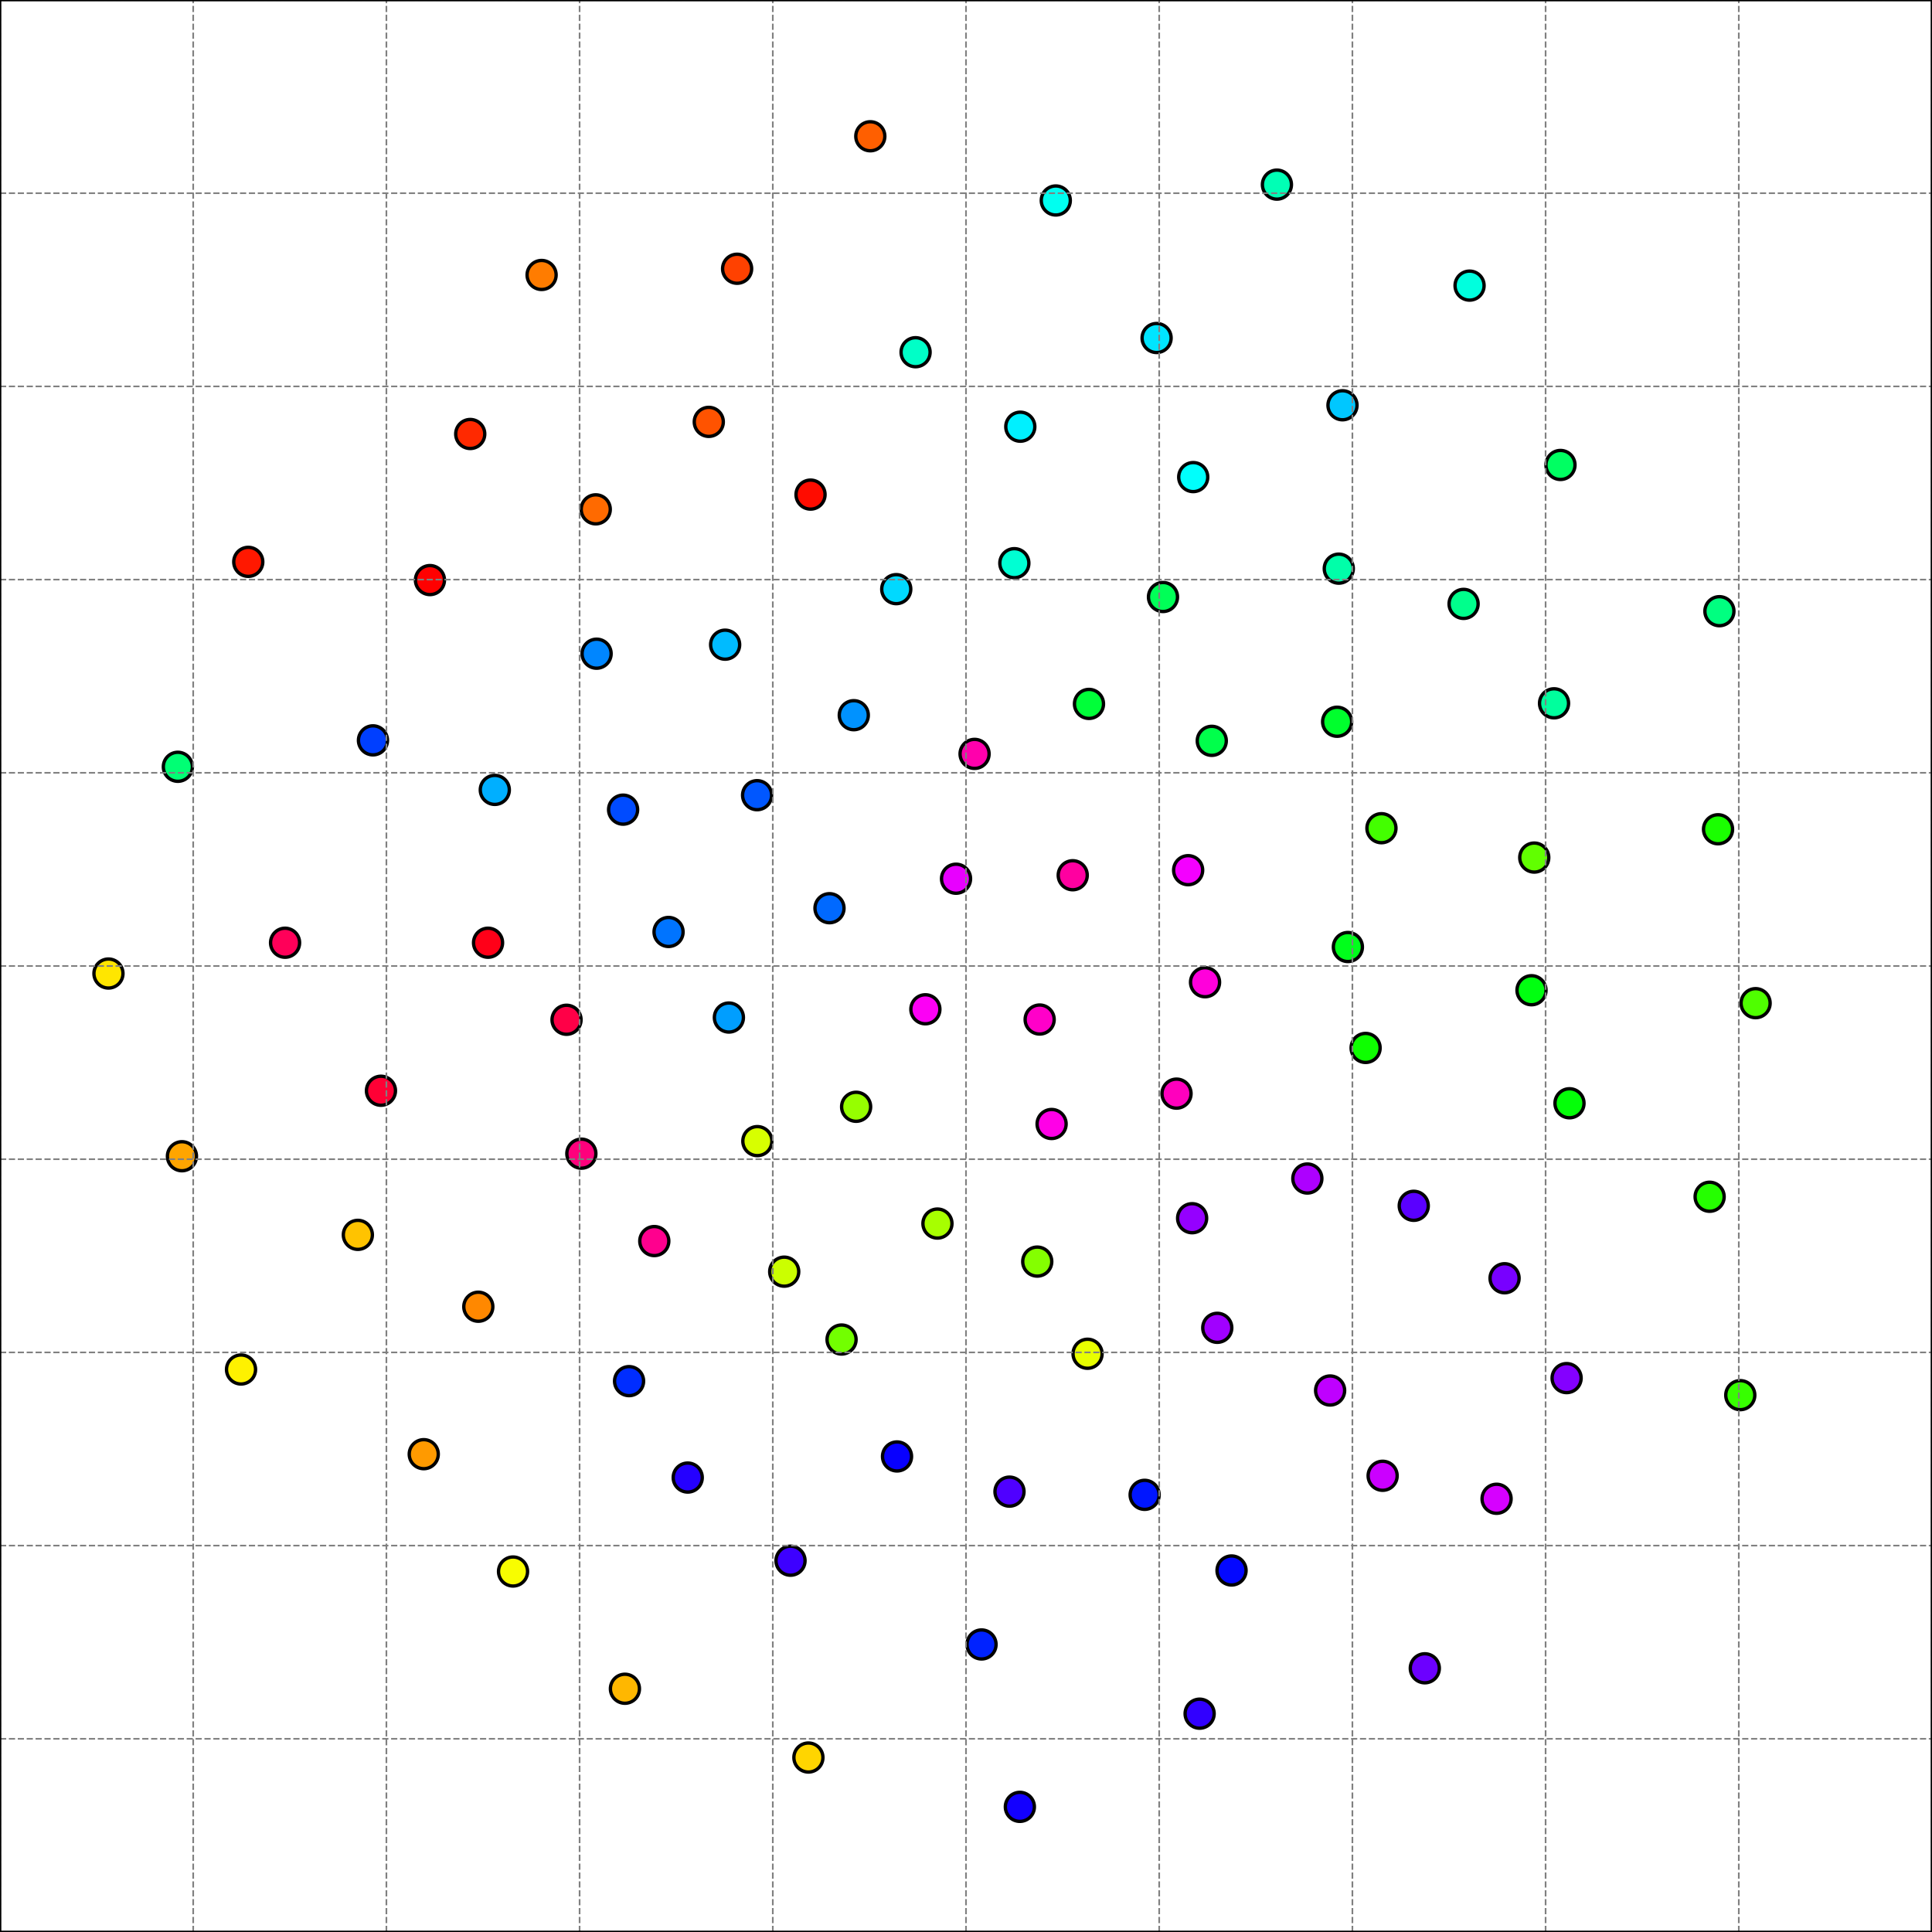<?xml version="1.0" encoding="utf-8" standalone="no"?>
<!DOCTYPE svg PUBLIC "-//W3C//DTD SVG 1.1//EN"
  "http://www.w3.org/Graphics/SVG/1.1/DTD/svg11.dtd">
<svg xmlns:xlink="http://www.w3.org/1999/xlink" width="576pt" height="576pt" viewBox="0 0 576 576" xmlns="http://www.w3.org/2000/svg" version="1.1">
 <defs>
  <style type="text/css">*{stroke-linejoin: round; stroke-linecap: butt}</style>
 </defs>
 <g id="figure_1">
  <g id="patch_1">
   <path d="M 0 576 
L 576 576 
L 576 0 
L 0 0 
z
" style="fill: #ffffff"/>
  </g>
  <g id="axes_1">
   <g id="patch_2">
    <path d="M 0 576 
L 576 576 
L 576 0 
L 0 0 
z
" style="fill: #ffffff"/>
   </g>
   <g id="PathCollection_1">
    <defs>
     <path id="C0_0_012a105fc5" d="M 0 4.33 
C 1.148 4.33 2.25 3.874 3.062 3.062 
C 3.874 2.25 4.33 1.148 4.33 -0 
C 4.33 -1.148 3.874 -2.25 3.062 -3.062 
C 2.25 -3.874 1.148 -4.33 0 -4.33 
C -1.148 -4.33 -2.25 -3.874 -3.062 -3.062 
C -3.874 -2.25 -4.33 -1.148 -4.33 0 
C -4.33 1.148 -3.874 2.25 -3.062 3.062 
C -2.25 3.874 -1.148 4.33 0 4.33 
z
"/>
    </defs>
    <g clip-path="url(#pe89b38ee9e)">
     <use xlink:href="#C0_0_012a105fc5" x="355.416" y="363.194" style="fill: #9500ff; stroke: #000000"/>
    </g>
    <g clip-path="url(#pe89b38ee9e)">
     <use xlink:href="#C0_0_012a105fc5" x="467.922" y="328.924" style="fill: #04ff08; stroke: #000000"/>
    </g>
    <g clip-path="url(#pe89b38ee9e)">
     <use xlink:href="#C0_0_012a105fc5" x="185.771" y="241.387" style="fill: #004bff; stroke: #000000"/>
    </g>
    <g clip-path="url(#pe89b38ee9e)">
     <use xlink:href="#C0_0_012a105fc5" x="367.168" y="468.218" style="fill: #0408ff; stroke: #000000"/>
    </g>
    <g clip-path="url(#pe89b38ee9e)">
     <use xlink:href="#C0_0_012a105fc5" x="509.703" y="356.797" style="fill: #25ff00; stroke: #000000"/>
    </g>
    <g clip-path="url(#pe89b38ee9e)">
     <use xlink:href="#C0_0_012a105fc5" x="512.62" y="182.22" style="fill: #00ff80; stroke: #000000"/>
    </g>
    <g clip-path="url(#pe89b38ee9e)">
     <use xlink:href="#C0_0_012a105fc5" x="324.243" y="403.604" style="fill: #e8ff00; stroke: #000000"/>
    </g>
    <g clip-path="url(#pe89b38ee9e)">
     <use xlink:href="#C0_0_012a105fc5" x="355.743" y="142.239" style="fill: #00fffc; stroke: #000000"/>
    </g>
    <g clip-path="url(#pe89b38ee9e)">
     <use xlink:href="#C0_0_012a105fc5" x="275.888" y="300.903" style="fill: #fc00f5; stroke: #000000"/>
    </g>
    <g clip-path="url(#pe89b38ee9e)">
     <use xlink:href="#C0_0_012a105fc5" x="448.569" y="381.093" style="fill: #7800ff; stroke: #000000"/>
    </g>
    <g clip-path="url(#pe89b38ee9e)">
     <use xlink:href="#C0_0_012a105fc5" x="219.76" y="80.124" style="fill: #ff4100; stroke: #000000"/>
    </g>
    <g clip-path="url(#pe89b38ee9e)">
     <use xlink:href="#C0_0_012a105fc5" x="438.132" y="85.152" style="fill: #00ffde; stroke: #000000"/>
    </g>
    <g clip-path="url(#pe89b38ee9e)">
     <use xlink:href="#C0_0_012a105fc5" x="74.018" y="167.509" style="fill: #ff1800; stroke: #000000"/>
    </g>
    <g clip-path="url(#pe89b38ee9e)">
     <use xlink:href="#C0_0_012a105fc5" x="424.789" y="497.379" style="fill: #6c00ff; stroke: #000000"/>
    </g>
    <g clip-path="url(#pe89b38ee9e)">
     <use xlink:href="#C0_0_012a105fc5" x="401.855" y="282.341" style="fill: #00ff1b; stroke: #000000"/>
    </g>
    <g clip-path="url(#pe89b38ee9e)">
     <use xlink:href="#C0_0_012a105fc5" x="465.234" y="138.622" style="fill: #00ff62; stroke: #000000"/>
    </g>
    <g clip-path="url(#pe89b38ee9e)">
     <use xlink:href="#C0_0_012a105fc5" x="259.471" y="40.627" style="fill: #ff5f00; stroke: #000000"/>
    </g>
    <g clip-path="url(#pe89b38ee9e)">
     <use xlink:href="#C0_0_012a105fc5" x="292.633" y="490.274" style="fill: #0022ff; stroke: #000000"/>
    </g>
    <g clip-path="url(#pe89b38ee9e)">
     <use xlink:href="#C0_0_012a105fc5" x="309.959" y="303.959" style="fill: #ff00c9; stroke: #000000"/>
    </g>
    <g clip-path="url(#pe89b38ee9e)">
     <use xlink:href="#C0_0_012a105fc5" x="195.068" y="370.008" style="fill: #ff008e; stroke: #000000"/>
    </g>
    <g clip-path="url(#pe89b38ee9e)">
     <use xlink:href="#C0_0_012a105fc5" x="518.842" y="415.944" style="fill: #37ff00; stroke: #000000"/>
    </g>
    <g clip-path="url(#pe89b38ee9e)">
     <use xlink:href="#C0_0_012a105fc5" x="304.059" y="538.69" style="fill: #1300ff; stroke: #000000"/>
    </g>
    <g clip-path="url(#pe89b38ee9e)">
     <use xlink:href="#C0_0_012a105fc5" x="235.683" y="465.302" style="fill: #3d00ff; stroke: #000000"/>
    </g>
    <g clip-path="url(#pe89b38ee9e)">
     <use xlink:href="#C0_0_012a105fc5" x="205.039" y="440.516" style="fill: #2500ff; stroke: #000000"/>
    </g>
    <g clip-path="url(#pe89b38ee9e)">
     <use xlink:href="#C0_0_012a105fc5" x="140.194" y="129.388" style="fill: #ff2900; stroke: #000000"/>
    </g>
    <g clip-path="url(#pe89b38ee9e)">
     <use xlink:href="#C0_0_012a105fc5" x="523.412" y="299.08" style="fill: #4fff00; stroke: #000000"/>
    </g>
    <g clip-path="url(#pe89b38ee9e)">
     <use xlink:href="#C0_0_012a105fc5" x="250.903" y="399.362" style="fill: #72ff00; stroke: #000000"/>
    </g>
    <g clip-path="url(#pe89b38ee9e)">
     <use xlink:href="#C0_0_012a105fc5" x="350.767" y="326.051" style="fill: #ff00bd; stroke: #000000"/>
    </g>
    <g clip-path="url(#pe89b38ee9e)">
     <use xlink:href="#C0_0_012a105fc5" x="300.966" y="444.711" style="fill: #4f00ff; stroke: #000000"/>
    </g>
    <g clip-path="url(#pe89b38ee9e)">
     <use xlink:href="#C0_0_012a105fc5" x="457.419" y="255.674" style="fill: #61ff00; stroke: #000000"/>
    </g>
    <g clip-path="url(#pe89b38ee9e)">
     <use xlink:href="#C0_0_012a105fc5" x="314.77" y="59.771" style="fill: #00fff0; stroke: #000000"/>
    </g>
    <g clip-path="url(#pe89b38ee9e)">
     <use xlink:href="#C0_0_012a105fc5" x="512.213" y="247.234" style="fill: #1aff00; stroke: #000000"/>
    </g>
    <g clip-path="url(#pe89b38ee9e)">
     <use xlink:href="#C0_0_012a105fc5" x="309.241" y="376.128" style="fill: #84ff00; stroke: #000000"/>
    </g>
    <g clip-path="url(#pe89b38ee9e)">
     <use xlink:href="#C0_0_012a105fc5" x="346.729" y="177.987" style="fill: #00ff57; stroke: #000000"/>
    </g>
    <g clip-path="url(#pe89b38ee9e)">
     <use xlink:href="#C0_0_012a105fc5" x="313.522" y="335.103" style="fill: #ff00e7; stroke: #000000"/>
    </g>
    <g clip-path="url(#pe89b38ee9e)">
     <use xlink:href="#C0_0_012a105fc5" x="272.969" y="105.007" style="fill: #00ffc7; stroke: #000000"/>
    </g>
    <g clip-path="url(#pe89b38ee9e)">
     <use xlink:href="#C0_0_012a105fc5" x="168.907" y="304.031" style="fill: #ff0047; stroke: #000000"/>
    </g>
    <g clip-path="url(#pe89b38ee9e)">
     <use xlink:href="#C0_0_012a105fc5" x="173.325" y="343.95" style="fill: #ff007c; stroke: #000000"/>
    </g>
    <g clip-path="url(#pe89b38ee9e)">
     <use xlink:href="#C0_0_012a105fc5" x="54.243" y="344.717" style="fill: #ffa500; stroke: #000000"/>
    </g>
    <g clip-path="url(#pe89b38ee9e)">
     <use xlink:href="#C0_0_012a105fc5" x="186.314" y="503.48" style="fill: #ffb700; stroke: #000000"/>
    </g>
    <g clip-path="url(#pe89b38ee9e)">
     <use xlink:href="#C0_0_012a105fc5" x="152.956" y="468.525" style="fill: #f8fd00; stroke: #000000"/>
    </g>
    <g clip-path="url(#pe89b38ee9e)">
     <use xlink:href="#C0_0_012a105fc5" x="324.666" y="209.862" style="fill: #00ff39; stroke: #000000"/>
    </g>
    <g clip-path="url(#pe89b38ee9e)">
     <use xlink:href="#C0_0_012a105fc5" x="456.599" y="295.226" style="fill: #00ff10; stroke: #000000"/>
    </g>
    <g clip-path="url(#pe89b38ee9e)">
     <use xlink:href="#C0_0_012a105fc5" x="71.861" y="408.299" style="fill: #fef100; stroke: #000000"/>
    </g>
    <g clip-path="url(#pe89b38ee9e)">
     <use xlink:href="#C0_0_012a105fc5" x="412.216" y="439.984" style="fill: #cb00ff; stroke: #000000"/>
    </g>
    <g clip-path="url(#pe89b38ee9e)">
     <use xlink:href="#C0_0_012a105fc5" x="396.556" y="414.558" style="fill: #bf00ff; stroke: #000000"/>
    </g>
    <g clip-path="url(#pe89b38ee9e)">
     <use xlink:href="#C0_0_012a105fc5" x="400.247" y="120.827" style="fill: #00c7ff; stroke: #000000"/>
    </g>
    <g clip-path="url(#pe89b38ee9e)">
     <use xlink:href="#C0_0_012a105fc5" x="247.303" y="270.769" style="fill: #0069ff; stroke: #000000"/>
    </g>
    <g clip-path="url(#pe89b38ee9e)">
     <use xlink:href="#C0_0_012a105fc5" x="187.549" y="411.766" style="fill: #002dff; stroke: #000000"/>
    </g>
    <g clip-path="url(#pe89b38ee9e)">
     <use xlink:href="#C0_0_012a105fc5" x="359.268" y="292.841" style="fill: #ff00db; stroke: #000000"/>
    </g>
    <g clip-path="url(#pe89b38ee9e)">
     <use xlink:href="#C0_0_012a105fc5" x="389.769" y="351.36" style="fill: #ad00ff; stroke: #000000"/>
    </g>
    <g clip-path="url(#pe89b38ee9e)">
     <use xlink:href="#C0_0_012a105fc5" x="421.491" y="359.495" style="fill: #5a00ff; stroke: #000000"/>
    </g>
    <g clip-path="url(#pe89b38ee9e)">
     <use xlink:href="#C0_0_012a105fc5" x="53.027" y="228.609" style="fill: #00ff74; stroke: #000000"/>
    </g>
    <g clip-path="url(#pe89b38ee9e)">
     <use xlink:href="#C0_0_012a105fc5" x="217.31" y="303.366" style="fill: #009eff; stroke: #000000"/>
    </g>
    <g clip-path="url(#pe89b38ee9e)">
     <use xlink:href="#C0_0_012a105fc5" x="199.321" y="277.854" style="fill: #0074ff; stroke: #000000"/>
    </g>
    <g clip-path="url(#pe89b38ee9e)">
     <use xlink:href="#C0_0_012a105fc5" x="241.016" y="523.984" style="fill: #ffd500; stroke: #000000"/>
    </g>
    <g clip-path="url(#pe89b38ee9e)">
     <use xlink:href="#C0_0_012a105fc5" x="241.651" y="147.458" style="fill: #ff0c00; stroke: #000000"/>
    </g>
    <g clip-path="url(#pe89b38ee9e)">
     <use xlink:href="#C0_0_012a105fc5" x="344.826" y="100.772" style="fill: #00e5ff; stroke: #000000"/>
    </g>
    <g clip-path="url(#pe89b38ee9e)">
     <use xlink:href="#C0_0_012a105fc5" x="319.821" y="260.941" style="fill: #ff00a0; stroke: #000000"/>
    </g>
    <g clip-path="url(#pe89b38ee9e)">
     <use xlink:href="#C0_0_012a105fc5" x="177.872" y="194.89" style="fill: #0086ff; stroke: #000000"/>
    </g>
    <g clip-path="url(#pe89b38ee9e)">
     <use xlink:href="#C0_0_012a105fc5" x="147.519" y="235.498" style="fill: #00afff; stroke: #000000"/>
    </g>
    <g clip-path="url(#pe89b38ee9e)">
     <use xlink:href="#C0_0_012a105fc5" x="341.262" y="445.667" style="fill: #0016ff; stroke: #000000"/>
    </g>
    <g clip-path="url(#pe89b38ee9e)">
     <use xlink:href="#C0_0_012a105fc5" x="290.557" y="224.762" style="fill: #ff00ac; stroke: #000000"/>
    </g>
    <g clip-path="url(#pe89b38ee9e)">
     <use xlink:href="#C0_0_012a105fc5" x="106.69" y="368.157" style="fill: #ffc300; stroke: #000000"/>
    </g>
    <g clip-path="url(#pe89b38ee9e)">
     <use xlink:href="#C0_0_012a105fc5" x="399.141" y="169.535" style="fill: #00ffa9; stroke: #000000"/>
    </g>
    <g clip-path="url(#pe89b38ee9e)">
     <use xlink:href="#C0_0_012a105fc5" x="361.275" y="220.871" style="fill: #00ff4b; stroke: #000000"/>
    </g>
    <g clip-path="url(#pe89b38ee9e)">
     <use xlink:href="#C0_0_012a105fc5" x="467.066" y="410.862" style="fill: #8400ff; stroke: #000000"/>
    </g>
    <g clip-path="url(#pe89b38ee9e)">
     <use xlink:href="#C0_0_012a105fc5" x="279.487" y="364.788" style="fill: #a7ff00; stroke: #000000"/>
    </g>
    <g clip-path="url(#pe89b38ee9e)">
     <use xlink:href="#C0_0_012a105fc5" x="113.577" y="325.191" style="fill: #ff0035; stroke: #000000"/>
    </g>
    <g clip-path="url(#pe89b38ee9e)">
     <use xlink:href="#C0_0_012a105fc5" x="436.351" y="180.042" style="fill: #00ff8c; stroke: #000000"/>
    </g>
    <g clip-path="url(#pe89b38ee9e)">
     <use xlink:href="#C0_0_012a105fc5" x="142.603" y="389.584" style="fill: #ff8800; stroke: #000000"/>
    </g>
    <g clip-path="url(#pe89b38ee9e)">
     <use xlink:href="#C0_0_012a105fc5" x="407.138" y="312.426" style="fill: #0eff00; stroke: #000000"/>
    </g>
    <g clip-path="url(#pe89b38ee9e)">
     <use xlink:href="#C0_0_012a105fc5" x="302.413" y="167.904" style="fill: #00ffd3; stroke: #000000"/>
    </g>
    <g clip-path="url(#pe89b38ee9e)">
     <use xlink:href="#C0_0_012a105fc5" x="177.617" y="151.853" style="fill: #ff6a00; stroke: #000000"/>
    </g>
    <g clip-path="url(#pe89b38ee9e)">
     <use xlink:href="#C0_0_012a105fc5" x="211.316" y="125.778" style="fill: #ff5300; stroke: #000000"/>
    </g>
    <g clip-path="url(#pe89b38ee9e)">
     <use xlink:href="#C0_0_012a105fc5" x="304.188" y="127.215" style="fill: #00f0ff; stroke: #000000"/>
    </g>
    <g clip-path="url(#pe89b38ee9e)">
     <use xlink:href="#C0_0_012a105fc5" x="233.803" y="379.13" style="fill: #cbff00; stroke: #000000"/>
    </g>
    <g clip-path="url(#pe89b38ee9e)">
     <use xlink:href="#C0_0_012a105fc5" x="357.653" y="510.912" style="fill: #3100ff; stroke: #000000"/>
    </g>
    <g clip-path="url(#pe89b38ee9e)">
     <use xlink:href="#C0_0_012a105fc5" x="225.793" y="340.207" style="fill: #d7ff00; stroke: #000000"/>
    </g>
    <g clip-path="url(#pe89b38ee9e)">
     <use xlink:href="#C0_0_012a105fc5" x="446.185" y="446.84" style="fill: #d600ff; stroke: #000000"/>
    </g>
    <g clip-path="url(#pe89b38ee9e)">
     <use xlink:href="#C0_0_012a105fc5" x="32.336" y="290.245" style="fill: #ffe600; stroke: #000000"/>
    </g>
    <g clip-path="url(#pe89b38ee9e)">
     <use xlink:href="#C0_0_012a105fc5" x="84.992" y="281.063" style="fill: #ff0059; stroke: #000000"/>
    </g>
    <g clip-path="url(#pe89b38ee9e)">
     <use xlink:href="#C0_0_012a105fc5" x="254.546" y="213.225" style="fill: #0092ff; stroke: #000000"/>
    </g>
    <g clip-path="url(#pe89b38ee9e)">
     <use xlink:href="#C0_0_012a105fc5" x="362.913" y="395.872" style="fill: #a100ff; stroke: #000000"/>
    </g>
    <g clip-path="url(#pe89b38ee9e)">
     <use xlink:href="#C0_0_012a105fc5" x="111.193" y="220.727" style="fill: #003fff; stroke: #000000"/>
    </g>
    <g clip-path="url(#pe89b38ee9e)">
     <use xlink:href="#C0_0_012a105fc5" x="216.19" y="192.203" style="fill: #00bbff; stroke: #000000"/>
    </g>
    <g clip-path="url(#pe89b38ee9e)">
     <use xlink:href="#C0_0_012a105fc5" x="267.206" y="175.647" style="fill: #00d9ff; stroke: #000000"/>
    </g>
    <g clip-path="url(#pe89b38ee9e)">
     <use xlink:href="#C0_0_012a105fc5" x="145.506" y="281.062" style="fill: #ff0018; stroke: #000000"/>
    </g>
    <g clip-path="url(#pe89b38ee9e)">
     <use xlink:href="#C0_0_012a105fc5" x="354.23" y="259.435" style="fill: #f400ff; stroke: #000000"/>
    </g>
    <g clip-path="url(#pe89b38ee9e)">
     <use xlink:href="#C0_0_012a105fc5" x="126.336" y="433.543" style="fill: #ff9a00; stroke: #000000"/>
    </g>
    <g clip-path="url(#pe89b38ee9e)">
     <use xlink:href="#C0_0_012a105fc5" x="255.243" y="329.974" style="fill: #96ff00; stroke: #000000"/>
    </g>
    <g clip-path="url(#pe89b38ee9e)">
     <use xlink:href="#C0_0_012a105fc5" x="380.699" y="55.043" style="fill: #00ffb5; stroke: #000000"/>
    </g>
    <g clip-path="url(#pe89b38ee9e)">
     <use xlink:href="#C0_0_012a105fc5" x="225.719" y="237.077" style="fill: #0057ff; stroke: #000000"/>
    </g>
    <g clip-path="url(#pe89b38ee9e)">
     <use xlink:href="#C0_0_012a105fc5" x="411.859" y="246.918" style="fill: #43ff00; stroke: #000000"/>
    </g>
    <g clip-path="url(#pe89b38ee9e)">
     <use xlink:href="#C0_0_012a105fc5" x="398.649" y="215.182" style="fill: #00ff2d; stroke: #000000"/>
    </g>
    <g clip-path="url(#pe89b38ee9e)">
     <use xlink:href="#C0_0_012a105fc5" x="128.183" y="172.943" style="fill: #ff0000; stroke: #000000"/>
    </g>
    <g clip-path="url(#pe89b38ee9e)">
     <use xlink:href="#C0_0_012a105fc5" x="463.317" y="209.68" style="fill: #00ff9d; stroke: #000000"/>
    </g>
    <g clip-path="url(#pe89b38ee9e)">
     <use xlink:href="#C0_0_012a105fc5" x="285.029" y="261.978" style="fill: #e800ff; stroke: #000000"/>
    </g>
    <g clip-path="url(#pe89b38ee9e)">
     <use xlink:href="#C0_0_012a105fc5" x="267.437" y="434.221" style="fill: #0800ff; stroke: #000000"/>
    </g>
    <g clip-path="url(#pe89b38ee9e)">
     <use xlink:href="#C0_0_012a105fc5" x="161.473" y="81.978" style="fill: #ff7c00; stroke: #000000"/>
    </g>
   </g>
   <g id="matplotlib.axis_1">
    <g id="xtick_1">
     <g id="line2d_1">
      <path d="M 0 576 
L 0 0 
" clip-path="url(#pe89b38ee9e)" style="fill: none; stroke-dasharray: 1.85,0.8; stroke-dashoffset: 0; stroke: #808080; stroke-width: 0.5"/>
     </g>
     <g id="line2d_2">
      <defs>
       <path id="m41bc8b1aca" d="M 0 0 
L 0 3.5 
" style="stroke: #000000; stroke-width: 0.8"/>
      </defs>
      <g>
       <use xlink:href="#m41bc8b1aca" x="0" y="576" style="stroke: #000000; stroke-width: 0.8"/>
      </g>
     </g>
     <g id="text_1">
      <!-- −1.0 -->
      <g transform="translate(-12.141 590.598) scale(0.1 -0.1)">
       <defs>
        <path id="DejaVuSans-2212" d="M 678 2272 
L 4684 2272 
L 4684 1741 
L 678 1741 
L 678 2272 
z
" transform="scale(0.016)"/>
        <path id="DejaVuSans-31" d="M 794 531 
L 1825 531 
L 1825 4091 
L 703 3866 
L 703 4441 
L 1819 4666 
L 2450 4666 
L 2450 531 
L 3481 531 
L 3481 0 
L 794 0 
L 794 531 
z
" transform="scale(0.016)"/>
        <path id="DejaVuSans-2e" d="M 684 794 
L 1344 794 
L 1344 0 
L 684 0 
L 684 794 
z
" transform="scale(0.016)"/>
        <path id="DejaVuSans-30" d="M 2034 4250 
Q 1547 4250 1301 3770 
Q 1056 3291 1056 2328 
Q 1056 1369 1301 889 
Q 1547 409 2034 409 
Q 2525 409 2770 889 
Q 3016 1369 3016 2328 
Q 3016 3291 2770 3770 
Q 2525 4250 2034 4250 
z
M 2034 4750 
Q 2819 4750 3233 4129 
Q 3647 3509 3647 2328 
Q 3647 1150 3233 529 
Q 2819 -91 2034 -91 
Q 1250 -91 836 529 
Q 422 1150 422 2328 
Q 422 3509 836 4129 
Q 1250 4750 2034 4750 
z
" transform="scale(0.016)"/>
       </defs>
       <use xlink:href="#DejaVuSans-2212"/>
       <use xlink:href="#DejaVuSans-31" transform="translate(83.789 0)"/>
       <use xlink:href="#DejaVuSans-2e" transform="translate(147.412 0)"/>
       <use xlink:href="#DejaVuSans-30" transform="translate(179.199 0)"/>
      </g>
     </g>
    </g>
    <g id="xtick_2">
     <g id="line2d_3">
      <path d="M 57.6 576 
L 57.6 0 
" clip-path="url(#pe89b38ee9e)" style="fill: none; stroke-dasharray: 1.85,0.8; stroke-dashoffset: 0; stroke: #808080; stroke-width: 0.5"/>
     </g>
     <g id="line2d_4">
      <g>
       <use xlink:href="#m41bc8b1aca" x="57.6" y="576" style="stroke: #000000; stroke-width: 0.8"/>
      </g>
     </g>
     <g id="text_2">
      <!-- −0.8 -->
      <g transform="translate(45.459 590.598) scale(0.1 -0.1)">
       <defs>
        <path id="DejaVuSans-38" d="M 2034 2216 
Q 1584 2216 1326 1975 
Q 1069 1734 1069 1313 
Q 1069 891 1326 650 
Q 1584 409 2034 409 
Q 2484 409 2743 651 
Q 3003 894 3003 1313 
Q 3003 1734 2745 1975 
Q 2488 2216 2034 2216 
z
M 1403 2484 
Q 997 2584 770 2862 
Q 544 3141 544 3541 
Q 544 4100 942 4425 
Q 1341 4750 2034 4750 
Q 2731 4750 3128 4425 
Q 3525 4100 3525 3541 
Q 3525 3141 3298 2862 
Q 3072 2584 2669 2484 
Q 3125 2378 3379 2068 
Q 3634 1759 3634 1313 
Q 3634 634 3220 271 
Q 2806 -91 2034 -91 
Q 1263 -91 848 271 
Q 434 634 434 1313 
Q 434 1759 690 2068 
Q 947 2378 1403 2484 
z
M 1172 3481 
Q 1172 3119 1398 2916 
Q 1625 2713 2034 2713 
Q 2441 2713 2670 2916 
Q 2900 3119 2900 3481 
Q 2900 3844 2670 4047 
Q 2441 4250 2034 4250 
Q 1625 4250 1398 4047 
Q 1172 3844 1172 3481 
z
" transform="scale(0.016)"/>
       </defs>
       <use xlink:href="#DejaVuSans-2212"/>
       <use xlink:href="#DejaVuSans-30" transform="translate(83.789 0)"/>
       <use xlink:href="#DejaVuSans-2e" transform="translate(147.412 0)"/>
       <use xlink:href="#DejaVuSans-38" transform="translate(179.199 0)"/>
      </g>
     </g>
    </g>
    <g id="xtick_3">
     <g id="line2d_5">
      <path d="M 115.2 576 
L 115.2 0 
" clip-path="url(#pe89b38ee9e)" style="fill: none; stroke-dasharray: 1.85,0.8; stroke-dashoffset: 0; stroke: #808080; stroke-width: 0.5"/>
     </g>
     <g id="line2d_6">
      <g>
       <use xlink:href="#m41bc8b1aca" x="115.2" y="576" style="stroke: #000000; stroke-width: 0.8"/>
      </g>
     </g>
     <g id="text_3">
      <!-- −0.6 -->
      <g transform="translate(103.059 590.598) scale(0.1 -0.1)">
       <defs>
        <path id="DejaVuSans-36" d="M 2113 2584 
Q 1688 2584 1439 2293 
Q 1191 2003 1191 1497 
Q 1191 994 1439 701 
Q 1688 409 2113 409 
Q 2538 409 2786 701 
Q 3034 994 3034 1497 
Q 3034 2003 2786 2293 
Q 2538 2584 2113 2584 
z
M 3366 4563 
L 3366 3988 
Q 3128 4100 2886 4159 
Q 2644 4219 2406 4219 
Q 1781 4219 1451 3797 
Q 1122 3375 1075 2522 
Q 1259 2794 1537 2939 
Q 1816 3084 2150 3084 
Q 2853 3084 3261 2657 
Q 3669 2231 3669 1497 
Q 3669 778 3244 343 
Q 2819 -91 2113 -91 
Q 1303 -91 875 529 
Q 447 1150 447 2328 
Q 447 3434 972 4092 
Q 1497 4750 2381 4750 
Q 2619 4750 2861 4703 
Q 3103 4656 3366 4563 
z
" transform="scale(0.016)"/>
       </defs>
       <use xlink:href="#DejaVuSans-2212"/>
       <use xlink:href="#DejaVuSans-30" transform="translate(83.789 0)"/>
       <use xlink:href="#DejaVuSans-2e" transform="translate(147.412 0)"/>
       <use xlink:href="#DejaVuSans-36" transform="translate(179.199 0)"/>
      </g>
     </g>
    </g>
    <g id="xtick_4">
     <g id="line2d_7">
      <path d="M 172.8 576 
L 172.8 0 
" clip-path="url(#pe89b38ee9e)" style="fill: none; stroke-dasharray: 1.85,0.8; stroke-dashoffset: 0; stroke: #808080; stroke-width: 0.5"/>
     </g>
     <g id="line2d_8">
      <g>
       <use xlink:href="#m41bc8b1aca" x="172.8" y="576" style="stroke: #000000; stroke-width: 0.8"/>
      </g>
     </g>
     <g id="text_4">
      <!-- −0.4 -->
      <g transform="translate(160.659 590.598) scale(0.1 -0.1)">
       <defs>
        <path id="DejaVuSans-34" d="M 2419 4116 
L 825 1625 
L 2419 1625 
L 2419 4116 
z
M 2253 4666 
L 3047 4666 
L 3047 1625 
L 3713 1625 
L 3713 1100 
L 3047 1100 
L 3047 0 
L 2419 0 
L 2419 1100 
L 313 1100 
L 313 1709 
L 2253 4666 
z
" transform="scale(0.016)"/>
       </defs>
       <use xlink:href="#DejaVuSans-2212"/>
       <use xlink:href="#DejaVuSans-30" transform="translate(83.789 0)"/>
       <use xlink:href="#DejaVuSans-2e" transform="translate(147.412 0)"/>
       <use xlink:href="#DejaVuSans-34" transform="translate(179.199 0)"/>
      </g>
     </g>
    </g>
    <g id="xtick_5">
     <g id="line2d_9">
      <path d="M 230.4 576 
L 230.4 0 
" clip-path="url(#pe89b38ee9e)" style="fill: none; stroke-dasharray: 1.85,0.8; stroke-dashoffset: 0; stroke: #808080; stroke-width: 0.5"/>
     </g>
     <g id="line2d_10">
      <g>
       <use xlink:href="#m41bc8b1aca" x="230.4" y="576" style="stroke: #000000; stroke-width: 0.8"/>
      </g>
     </g>
     <g id="text_5">
      <!-- −0.2 -->
      <g transform="translate(218.259 590.598) scale(0.1 -0.1)">
       <defs>
        <path id="DejaVuSans-32" d="M 1228 531 
L 3431 531 
L 3431 0 
L 469 0 
L 469 531 
Q 828 903 1448 1529 
Q 2069 2156 2228 2338 
Q 2531 2678 2651 2914 
Q 2772 3150 2772 3378 
Q 2772 3750 2511 3984 
Q 2250 4219 1831 4219 
Q 1534 4219 1204 4116 
Q 875 4013 500 3803 
L 500 4441 
Q 881 4594 1212 4672 
Q 1544 4750 1819 4750 
Q 2544 4750 2975 4387 
Q 3406 4025 3406 3419 
Q 3406 3131 3298 2873 
Q 3191 2616 2906 2266 
Q 2828 2175 2409 1742 
Q 1991 1309 1228 531 
z
" transform="scale(0.016)"/>
       </defs>
       <use xlink:href="#DejaVuSans-2212"/>
       <use xlink:href="#DejaVuSans-30" transform="translate(83.789 0)"/>
       <use xlink:href="#DejaVuSans-2e" transform="translate(147.412 0)"/>
       <use xlink:href="#DejaVuSans-32" transform="translate(179.199 0)"/>
      </g>
     </g>
    </g>
    <g id="xtick_6">
     <g id="line2d_11">
      <path d="M 288 576 
L 288 0 
" clip-path="url(#pe89b38ee9e)" style="fill: none; stroke-dasharray: 1.85,0.8; stroke-dashoffset: 0; stroke: #808080; stroke-width: 0.5"/>
     </g>
     <g id="line2d_12">
      <g>
       <use xlink:href="#m41bc8b1aca" x="288" y="576" style="stroke: #000000; stroke-width: 0.8"/>
      </g>
     </g>
     <g id="text_6">
      <!-- 0.0 -->
      <g transform="translate(280.048 590.598) scale(0.1 -0.1)">
       <use xlink:href="#DejaVuSans-30"/>
       <use xlink:href="#DejaVuSans-2e" transform="translate(63.623 0)"/>
       <use xlink:href="#DejaVuSans-30" transform="translate(95.41 0)"/>
      </g>
     </g>
    </g>
    <g id="xtick_7">
     <g id="line2d_13">
      <path d="M 345.6 576 
L 345.6 0 
" clip-path="url(#pe89b38ee9e)" style="fill: none; stroke-dasharray: 1.85,0.8; stroke-dashoffset: 0; stroke: #808080; stroke-width: 0.5"/>
     </g>
     <g id="line2d_14">
      <g>
       <use xlink:href="#m41bc8b1aca" x="345.6" y="576" style="stroke: #000000; stroke-width: 0.8"/>
      </g>
     </g>
     <g id="text_7">
      <!-- 0.2 -->
      <g transform="translate(337.648 590.598) scale(0.1 -0.1)">
       <use xlink:href="#DejaVuSans-30"/>
       <use xlink:href="#DejaVuSans-2e" transform="translate(63.623 0)"/>
       <use xlink:href="#DejaVuSans-32" transform="translate(95.41 0)"/>
      </g>
     </g>
    </g>
    <g id="xtick_8">
     <g id="line2d_15">
      <path d="M 403.2 576 
L 403.2 0 
" clip-path="url(#pe89b38ee9e)" style="fill: none; stroke-dasharray: 1.85,0.8; stroke-dashoffset: 0; stroke: #808080; stroke-width: 0.5"/>
     </g>
     <g id="line2d_16">
      <g>
       <use xlink:href="#m41bc8b1aca" x="403.2" y="576" style="stroke: #000000; stroke-width: 0.8"/>
      </g>
     </g>
     <g id="text_8">
      <!-- 0.4 -->
      <g transform="translate(395.248 590.598) scale(0.1 -0.1)">
       <use xlink:href="#DejaVuSans-30"/>
       <use xlink:href="#DejaVuSans-2e" transform="translate(63.623 0)"/>
       <use xlink:href="#DejaVuSans-34" transform="translate(95.41 0)"/>
      </g>
     </g>
    </g>
    <g id="xtick_9">
     <g id="line2d_17">
      <path d="M 460.8 576 
L 460.8 0 
" clip-path="url(#pe89b38ee9e)" style="fill: none; stroke-dasharray: 1.85,0.8; stroke-dashoffset: 0; stroke: #808080; stroke-width: 0.5"/>
     </g>
     <g id="line2d_18">
      <g>
       <use xlink:href="#m41bc8b1aca" x="460.8" y="576" style="stroke: #000000; stroke-width: 0.8"/>
      </g>
     </g>
     <g id="text_9">
      <!-- 0.6 -->
      <g transform="translate(452.848 590.598) scale(0.1 -0.1)">
       <use xlink:href="#DejaVuSans-30"/>
       <use xlink:href="#DejaVuSans-2e" transform="translate(63.623 0)"/>
       <use xlink:href="#DejaVuSans-36" transform="translate(95.41 0)"/>
      </g>
     </g>
    </g>
    <g id="xtick_10">
     <g id="line2d_19">
      <path d="M 518.4 576 
L 518.4 0 
" clip-path="url(#pe89b38ee9e)" style="fill: none; stroke-dasharray: 1.85,0.8; stroke-dashoffset: 0; stroke: #808080; stroke-width: 0.5"/>
     </g>
     <g id="line2d_20">
      <g>
       <use xlink:href="#m41bc8b1aca" x="518.4" y="576" style="stroke: #000000; stroke-width: 0.8"/>
      </g>
     </g>
     <g id="text_10">
      <!-- 0.8 -->
      <g transform="translate(510.448 590.598) scale(0.1 -0.1)">
       <use xlink:href="#DejaVuSans-30"/>
       <use xlink:href="#DejaVuSans-2e" transform="translate(63.623 0)"/>
       <use xlink:href="#DejaVuSans-38" transform="translate(95.41 0)"/>
      </g>
     </g>
    </g>
    <g id="xtick_11">
     <g id="line2d_21">
      <path d="M 576 576 
L 576 0 
" clip-path="url(#pe89b38ee9e)" style="fill: none; stroke-dasharray: 1.85,0.8; stroke-dashoffset: 0; stroke: #808080; stroke-width: 0.5"/>
     </g>
     <g id="line2d_22">
      <g>
       <use xlink:href="#m41bc8b1aca" x="576" y="576" style="stroke: #000000; stroke-width: 0.8"/>
      </g>
     </g>
     <g id="text_11">
      <!-- 1.0 -->
      <g transform="translate(568.048 590.598) scale(0.1 -0.1)">
       <use xlink:href="#DejaVuSans-31"/>
       <use xlink:href="#DejaVuSans-2e" transform="translate(63.623 0)"/>
       <use xlink:href="#DejaVuSans-30" transform="translate(95.41 0)"/>
      </g>
     </g>
    </g>
   </g>
   <g id="matplotlib.axis_2">
    <g id="ytick_1">
     <g id="line2d_23">
      <path d="M 0 576 
L 576 576 
" clip-path="url(#pe89b38ee9e)" style="fill: none; stroke-dasharray: 1.85,0.8; stroke-dashoffset: 0; stroke: #808080; stroke-width: 0.5"/>
     </g>
     <g id="line2d_24">
      <defs>
       <path id="m127ebf1915" d="M 0 0 
L -3.5 0 
" style="stroke: #000000; stroke-width: 0.8"/>
      </defs>
      <g>
       <use xlink:href="#m127ebf1915" x="0" y="576" style="stroke: #000000; stroke-width: 0.8"/>
      </g>
     </g>
     <g id="text_12">
      <!-- −1.0 -->
      <g transform="translate(-31.283 579.799) scale(0.1 -0.1)">
       <use xlink:href="#DejaVuSans-2212"/>
       <use xlink:href="#DejaVuSans-31" transform="translate(83.789 0)"/>
       <use xlink:href="#DejaVuSans-2e" transform="translate(147.412 0)"/>
       <use xlink:href="#DejaVuSans-30" transform="translate(179.199 0)"/>
      </g>
     </g>
    </g>
    <g id="ytick_2">
     <g id="line2d_25">
      <path d="M 0 518.4 
L 576 518.4 
" clip-path="url(#pe89b38ee9e)" style="fill: none; stroke-dasharray: 1.85,0.8; stroke-dashoffset: 0; stroke: #808080; stroke-width: 0.5"/>
     </g>
     <g id="line2d_26">
      <g>
       <use xlink:href="#m127ebf1915" x="0" y="518.4" style="stroke: #000000; stroke-width: 0.8"/>
      </g>
     </g>
     <g id="text_13">
      <!-- −0.8 -->
      <g transform="translate(-31.283 522.199) scale(0.1 -0.1)">
       <use xlink:href="#DejaVuSans-2212"/>
       <use xlink:href="#DejaVuSans-30" transform="translate(83.789 0)"/>
       <use xlink:href="#DejaVuSans-2e" transform="translate(147.412 0)"/>
       <use xlink:href="#DejaVuSans-38" transform="translate(179.199 0)"/>
      </g>
     </g>
    </g>
    <g id="ytick_3">
     <g id="line2d_27">
      <path d="M 0 460.8 
L 576 460.8 
" clip-path="url(#pe89b38ee9e)" style="fill: none; stroke-dasharray: 1.85,0.8; stroke-dashoffset: 0; stroke: #808080; stroke-width: 0.5"/>
     </g>
     <g id="line2d_28">
      <g>
       <use xlink:href="#m127ebf1915" x="0" y="460.8" style="stroke: #000000; stroke-width: 0.8"/>
      </g>
     </g>
     <g id="text_14">
      <!-- −0.6 -->
      <g transform="translate(-31.283 464.599) scale(0.1 -0.1)">
       <use xlink:href="#DejaVuSans-2212"/>
       <use xlink:href="#DejaVuSans-30" transform="translate(83.789 0)"/>
       <use xlink:href="#DejaVuSans-2e" transform="translate(147.412 0)"/>
       <use xlink:href="#DejaVuSans-36" transform="translate(179.199 0)"/>
      </g>
     </g>
    </g>
    <g id="ytick_4">
     <g id="line2d_29">
      <path d="M 0 403.2 
L 576 403.2 
" clip-path="url(#pe89b38ee9e)" style="fill: none; stroke-dasharray: 1.85,0.8; stroke-dashoffset: 0; stroke: #808080; stroke-width: 0.5"/>
     </g>
     <g id="line2d_30">
      <g>
       <use xlink:href="#m127ebf1915" x="0" y="403.2" style="stroke: #000000; stroke-width: 0.8"/>
      </g>
     </g>
     <g id="text_15">
      <!-- −0.4 -->
      <g transform="translate(-31.283 406.999) scale(0.1 -0.1)">
       <use xlink:href="#DejaVuSans-2212"/>
       <use xlink:href="#DejaVuSans-30" transform="translate(83.789 0)"/>
       <use xlink:href="#DejaVuSans-2e" transform="translate(147.412 0)"/>
       <use xlink:href="#DejaVuSans-34" transform="translate(179.199 0)"/>
      </g>
     </g>
    </g>
    <g id="ytick_5">
     <g id="line2d_31">
      <path d="M 0 345.6 
L 576 345.6 
" clip-path="url(#pe89b38ee9e)" style="fill: none; stroke-dasharray: 1.85,0.8; stroke-dashoffset: 0; stroke: #808080; stroke-width: 0.5"/>
     </g>
     <g id="line2d_32">
      <g>
       <use xlink:href="#m127ebf1915" x="0" y="345.6" style="stroke: #000000; stroke-width: 0.8"/>
      </g>
     </g>
     <g id="text_16">
      <!-- −0.2 -->
      <g transform="translate(-31.283 349.399) scale(0.1 -0.1)">
       <use xlink:href="#DejaVuSans-2212"/>
       <use xlink:href="#DejaVuSans-30" transform="translate(83.789 0)"/>
       <use xlink:href="#DejaVuSans-2e" transform="translate(147.412 0)"/>
       <use xlink:href="#DejaVuSans-32" transform="translate(179.199 0)"/>
      </g>
     </g>
    </g>
    <g id="ytick_6">
     <g id="line2d_33">
      <path d="M 0 288 
L 576 288 
" clip-path="url(#pe89b38ee9e)" style="fill: none; stroke-dasharray: 1.85,0.8; stroke-dashoffset: 0; stroke: #808080; stroke-width: 0.5"/>
     </g>
     <g id="line2d_34">
      <g>
       <use xlink:href="#m127ebf1915" x="0" y="288" style="stroke: #000000; stroke-width: 0.8"/>
      </g>
     </g>
     <g id="text_17">
      <!-- 0.0 -->
      <g transform="translate(-22.903 291.799) scale(0.1 -0.1)">
       <use xlink:href="#DejaVuSans-30"/>
       <use xlink:href="#DejaVuSans-2e" transform="translate(63.623 0)"/>
       <use xlink:href="#DejaVuSans-30" transform="translate(95.41 0)"/>
      </g>
     </g>
    </g>
    <g id="ytick_7">
     <g id="line2d_35">
      <path d="M 0 230.4 
L 576 230.4 
" clip-path="url(#pe89b38ee9e)" style="fill: none; stroke-dasharray: 1.85,0.8; stroke-dashoffset: 0; stroke: #808080; stroke-width: 0.5"/>
     </g>
     <g id="line2d_36">
      <g>
       <use xlink:href="#m127ebf1915" x="0" y="230.4" style="stroke: #000000; stroke-width: 0.8"/>
      </g>
     </g>
     <g id="text_18">
      <!-- 0.2 -->
      <g transform="translate(-22.903 234.199) scale(0.1 -0.1)">
       <use xlink:href="#DejaVuSans-30"/>
       <use xlink:href="#DejaVuSans-2e" transform="translate(63.623 0)"/>
       <use xlink:href="#DejaVuSans-32" transform="translate(95.41 0)"/>
      </g>
     </g>
    </g>
    <g id="ytick_8">
     <g id="line2d_37">
      <path d="M 0 172.8 
L 576 172.8 
" clip-path="url(#pe89b38ee9e)" style="fill: none; stroke-dasharray: 1.85,0.8; stroke-dashoffset: 0; stroke: #808080; stroke-width: 0.5"/>
     </g>
     <g id="line2d_38">
      <g>
       <use xlink:href="#m127ebf1915" x="0" y="172.8" style="stroke: #000000; stroke-width: 0.8"/>
      </g>
     </g>
     <g id="text_19">
      <!-- 0.4 -->
      <g transform="translate(-22.903 176.599) scale(0.1 -0.1)">
       <use xlink:href="#DejaVuSans-30"/>
       <use xlink:href="#DejaVuSans-2e" transform="translate(63.623 0)"/>
       <use xlink:href="#DejaVuSans-34" transform="translate(95.41 0)"/>
      </g>
     </g>
    </g>
    <g id="ytick_9">
     <g id="line2d_39">
      <path d="M 0 115.2 
L 576 115.2 
" clip-path="url(#pe89b38ee9e)" style="fill: none; stroke-dasharray: 1.85,0.8; stroke-dashoffset: 0; stroke: #808080; stroke-width: 0.5"/>
     </g>
     <g id="line2d_40">
      <g>
       <use xlink:href="#m127ebf1915" x="0" y="115.2" style="stroke: #000000; stroke-width: 0.8"/>
      </g>
     </g>
     <g id="text_20">
      <!-- 0.6 -->
      <g transform="translate(-22.903 118.999) scale(0.1 -0.1)">
       <use xlink:href="#DejaVuSans-30"/>
       <use xlink:href="#DejaVuSans-2e" transform="translate(63.623 0)"/>
       <use xlink:href="#DejaVuSans-36" transform="translate(95.41 0)"/>
      </g>
     </g>
    </g>
    <g id="ytick_10">
     <g id="line2d_41">
      <path d="M 0 57.6 
L 576 57.6 
" clip-path="url(#pe89b38ee9e)" style="fill: none; stroke-dasharray: 1.85,0.8; stroke-dashoffset: 0; stroke: #808080; stroke-width: 0.5"/>
     </g>
     <g id="line2d_42">
      <g>
       <use xlink:href="#m127ebf1915" x="0" y="57.6" style="stroke: #000000; stroke-width: 0.8"/>
      </g>
     </g>
     <g id="text_21">
      <!-- 0.8 -->
      <g transform="translate(-22.903 61.399) scale(0.1 -0.1)">
       <use xlink:href="#DejaVuSans-30"/>
       <use xlink:href="#DejaVuSans-2e" transform="translate(63.623 0)"/>
       <use xlink:href="#DejaVuSans-38" transform="translate(95.41 0)"/>
      </g>
     </g>
    </g>
    <g id="ytick_11">
     <g id="line2d_43">
      <path d="M 0 0 
L 576 0 
" clip-path="url(#pe89b38ee9e)" style="fill: none; stroke-dasharray: 1.85,0.8; stroke-dashoffset: 0; stroke: #808080; stroke-width: 0.5"/>
     </g>
     <g id="line2d_44">
      <g>
       <use xlink:href="#m127ebf1915" x="0" y="0" style="stroke: #000000; stroke-width: 0.8"/>
      </g>
     </g>
     <g id="text_22">
      <!-- 1.0 -->
      <g transform="translate(-22.903 3.799) scale(0.1 -0.1)">
       <use xlink:href="#DejaVuSans-31"/>
       <use xlink:href="#DejaVuSans-2e" transform="translate(63.623 0)"/>
       <use xlink:href="#DejaVuSans-30" transform="translate(95.41 0)"/>
      </g>
     </g>
    </g>
   </g>
   <g id="patch_3">
    <path d="M 0 576 
L 0 0 
" style="fill: none; stroke: #000000; stroke-width: 0.8; stroke-linejoin: miter; stroke-linecap: square"/>
   </g>
   <g id="patch_4">
    <path d="M 576 576 
L 576 0 
" style="fill: none; stroke: #000000; stroke-width: 0.8; stroke-linejoin: miter; stroke-linecap: square"/>
   </g>
   <g id="patch_5">
    <path d="M 0 576 
L 576 576 
" style="fill: none; stroke: #000000; stroke-width: 0.8; stroke-linejoin: miter; stroke-linecap: square"/>
   </g>
   <g id="patch_6">
    <path d="M 0 0 
L 576 0 
" style="fill: none; stroke: #000000; stroke-width: 0.8; stroke-linejoin: miter; stroke-linecap: square"/>
   </g>
  </g>
 </g>
 <defs>
  <clipPath id="pe89b38ee9e">
   <rect x="0" y="0" width="576" height="576"/>
  </clipPath>
 </defs>
</svg>
